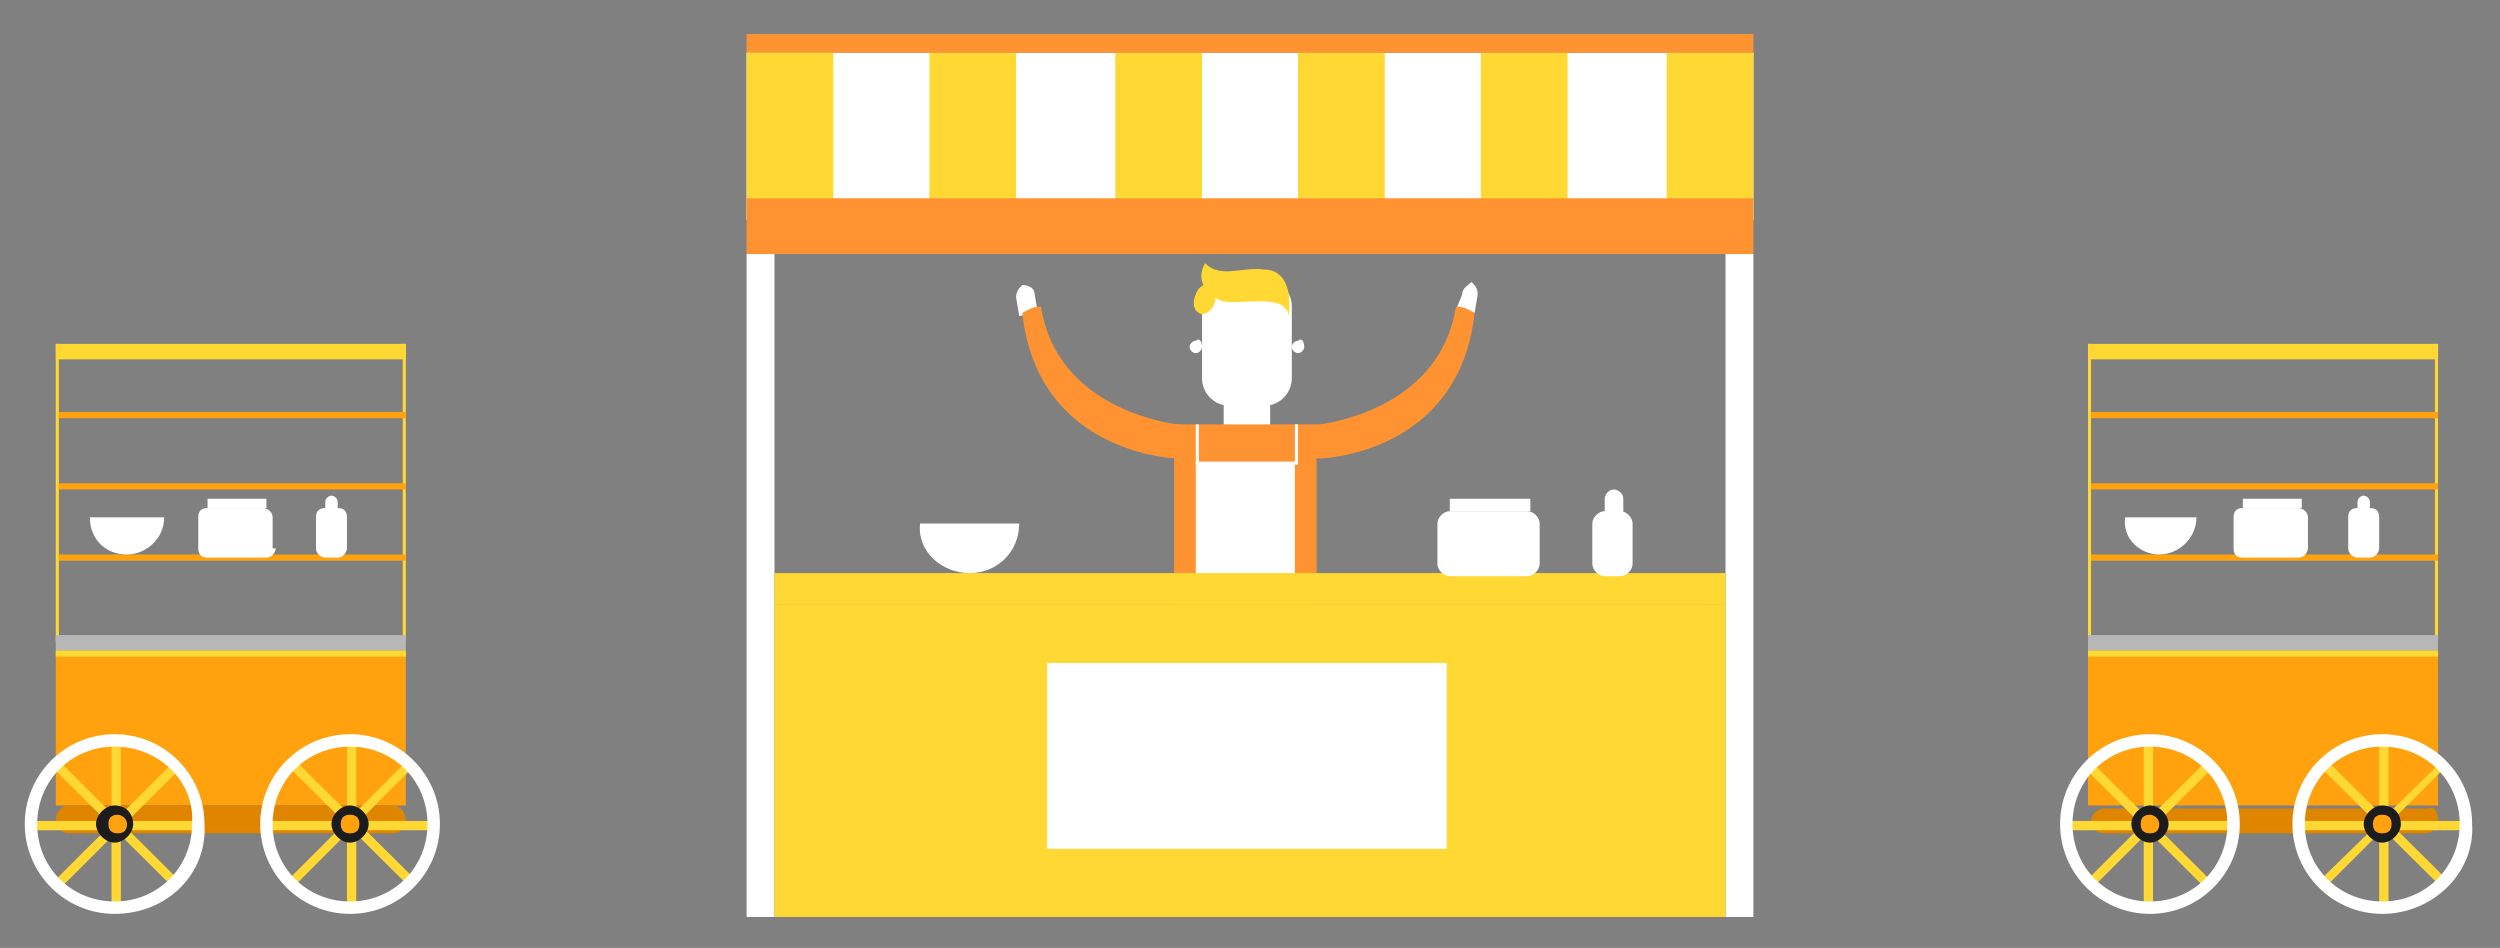 <?xml version="1.0" encoding="utf-8"?>
<!-- Generator: Adobe Illustrator 23.0.0, SVG Export Plug-In . SVG Version: 6.00 Build 0)  -->
<svg version="1.1" id="Layer_2" xmlns="http://www.w3.org/2000/svg" xmlns:xlink="http://www.w3.org/1999/xlink" x="0px" y="0px"
	 viewBox="0 0 80.7 30.6" style="enable-background:new 0 0 80.7 30.6;" xml:space="preserve">
<rect x="0" y="0" width="80.7" height="30.6" fill="#808080" stroke="none"/>
<style type="text/css">
	.st0{fill:#FFFFFF;}
	.st1{fill:#FFD833;}
	.st2{fill:#FF9331;}
	.st3{fill:#FFA20D;}
	.st4{fill:#B7B7B7;}
	.st5{fill:#E08500;}
	.st6{fill:#1C1C1C;}
</style>
<g>
	<g>
		<rect x="24.1" y="1.7" class="st0" width="32.5" height="5.4"/>
		<rect x="30" y="1.7" class="st1" width="2.8" height="5.4"/>
		<rect x="36" y="1.7" class="st1" width="2.8" height="5.4"/>
		<rect x="41.9" y="1.7" class="st1" width="2.8" height="5.4"/>
		<rect x="47.8" y="1.7" class="st1" width="2.8" height="5.4"/>
		<rect x="53.8" y="1.7" class="st1" width="2.8" height="5.4"/>
		<rect x="24.1" y="1.1" class="st2" width="32.5" height="0.6"/>
		<g>
			<rect x="39.5" y="12.8" class="st0" width="1.5" height="1.6"/>
			<path class="st0" d="M41.7,12.2c0,0.5-0.4,0.9-0.9,0.9h-1.1c-0.5,0-0.9-0.4-0.9-0.9V9.9c0-0.5,0.4-0.9,0.9-0.9h1.1
				c0.5,0,0.9,0.4,0.9,0.9V12.2z"/>
			<path class="st0" d="M38.8,11.2c0,0.1-0.1,0.2-0.2,0.2c-0.1,0-0.2-0.1-0.2-0.2c0-0.1,0.1-0.2,0.2-0.2
				C38.7,10.9,38.8,11,38.8,11.2z"/>
			<path class="st0" d="M42.1,11.2c0,0.1-0.1,0.2-0.2,0.2c-0.1,0-0.2-0.1-0.2-0.2c0-0.1,0.1-0.2,0.2-0.2C42,10.9,42.1,11,42.1,11.2z
				"/>
			<rect x="37.9" y="13.7" class="st2" width="4.6" height="6.2"/>
			<path class="st0" d="M47.2,9.5L47,10l0.6,0.1l0.1-0.6c0-0.2-0.1-0.3-0.2-0.4C47.4,9.2,47.2,9.3,47.2,9.5z"/>
			<path class="st2" d="M42.6,14.8c-0.3,0-0.5-0.3-0.5-0.6c0-0.2,0.2-0.4,0.4-0.5c0,0,0.1,0,0.1,0c0.7-0.1,3.9-0.7,4.4-3.8
				c0.3,0,0.4,0.1,0.6,0.2C47.1,14.7,42.6,14.8,42.6,14.8L42.6,14.8C42.6,14.8,42.6,14.8,42.6,14.8z"/>
			<path class="st0" d="M33.4,9.5l0.1,0.6l-0.6,0.1l-0.1-0.6c0-0.2,0.1-0.3,0.2-0.4C33.2,9.2,33.4,9.3,33.4,9.5z"/>
			<path class="st2" d="M38,14.8c0.3,0,0.5-0.3,0.5-0.6c0-0.2-0.2-0.4-0.4-0.5c0,0-0.1,0-0.1,0c-0.7-0.1-3.9-0.7-4.4-3.8
				c-0.3,0-0.4,0.1-0.6,0.2C33.5,14.7,38,14.8,38,14.8L38,14.8C38,14.8,38,14.8,38,14.8z"/>
			<path class="st1" d="M40.8,8.7c-0.7-0.1-1.4,0.3-1.9-0.2c-0.3,0.5,0,1,0.5,1.2c0.5,0.2,2.1-0.3,2.2,0.5
				C41.7,9.4,41.5,8.7,40.8,8.7z"/>
			<path class="st1" d="M39.2,9.8c-0.1,0.3-0.4,0.4-0.5,0.3c-0.2-0.1-0.2-0.4-0.1-0.6c0.1-0.3,0.4-0.4,0.5-0.3
				C39.2,9.2,39.3,9.5,39.2,9.8z"/>
			<rect x="38.6" y="14.9" class="st0" width="3.2" height="4"/>
			<rect x="38.6" y="13.7" class="st0" width="0.1" height="1.3"/>
			<rect x="41.8" y="13.7" class="st0" width="0.1" height="1.3"/>
		</g>
		<rect x="24.1" y="1.7" class="st1" width="2.8" height="5.4"/>
		<rect x="24.1" y="6.4" class="st2" width="32.5" height="1.8"/>
		<rect x="24.1" y="8.2" class="st0" width="0.9" height="21.4"/>
		<rect x="55.7" y="8.2" class="st0" width="0.9" height="21.4"/>
		<rect x="25" y="19.5" class="st1" width="30.7" height="10.1"/>
		<rect x="25" y="18.5" class="st1" width="30.7" height="1"/>
		<rect x="33.8" y="21.4" class="st0" width="12.9" height="6"/>
		<path class="st0" d="M31.3,18.5c0.9,0,1.6-0.7,1.6-1.6h-3.2C29.6,17.8,30.4,18.5,31.3,18.5z"/>
		<g>
			<path class="st0" d="M49.7,18.2c0,0.2-0.2,0.4-0.4,0.4h-2.5c-0.2,0-0.4-0.2-0.4-0.4v-1.3c0-0.2,0.2-0.4,0.4-0.4h2.5
				c0.2,0,0.4,0.2,0.4,0.4V18.2z"/>
			<rect x="46.8" y="16.1" class="st0" width="2.6" height="0.4"/>
		</g>
		<g>
			<path class="st0" d="M52.7,18.2c0,0.2-0.2,0.4-0.4,0.4h-0.5c-0.2,0-0.4-0.2-0.4-0.4v-1.3c0-0.2,0.2-0.4,0.4-0.4h0.5
				c0.2,0,0.4,0.2,0.4,0.4V18.2z"/>
			<path class="st0" d="M52.4,16.8c0,0.1-0.1,0.3-0.3,0.3l0,0c-0.1,0-0.3-0.1-0.3-0.3v-0.7c0-0.1,0.1-0.3,0.3-0.3l0,0
				c0.1,0,0.3,0.1,0.3,0.3V16.8z"/>
		</g>
	</g>
	<g>
		<rect x="67.4" y="11.1" class="st1" width="0.1" height="9.6"/>
		<rect x="78.6" y="11.1" class="st1" width="0.1" height="9.6"/>
		<rect x="67.4" y="21" class="st3" width="11.3" height="5"/>
		<rect x="67.4" y="20.5" class="st4" width="11.3" height="0.5"/>
		<rect x="67.4" y="11.1" class="st1" width="11.3" height="0.5"/>
		<path class="st5" d="M78.7,26.5c0,0.2-0.2,0.4-0.4,0.4H67.9c-0.2,0-0.4-0.2-0.4-0.4l0,0c0-0.2,0.2-0.4,0.4-0.4h10.5
			C78.6,26,78.7,26.2,78.7,26.5L78.7,26.5z"/>
		<rect x="67.4" y="21" class="st1" width="11.3" height="0.2"/>
		<rect x="67.5" y="17.9" class="st3" width="11.2" height="0.2"/>
		<rect x="67.5" y="15.6" class="st3" width="11.2" height="0.2"/>
		<rect x="67.5" y="13.3" class="st3" width="11.2" height="0.2"/>
		<g>
			<rect x="69.2" y="23.9" class="st1" width="0.3" height="5.5"/>
			
				<rect x="69.2" y="23.9" transform="matrix(0.705 -0.709 0.709 0.705 1.606 57.053)" class="st1" width="0.3" height="5.5"/>
			
				<rect x="66.6" y="26.5" transform="matrix(0.708 -0.706 0.706 0.708 1.455 56.715)" class="st1" width="5.5" height="0.3"/>
			<rect x="66.6" y="26.5" class="st1" width="5.5" height="0.3"/>
			<path class="st0" d="M69.4,29.5c-1.6,0-2.9-1.3-2.9-2.9c0-1.6,1.3-2.9,2.9-2.9s2.9,1.3,2.9,2.9C72.3,28.2,71,29.5,69.4,29.5z
				 M69.4,24.1c-1.4,0-2.5,1.1-2.5,2.5c0,1.4,1.1,2.5,2.5,2.5c1.4,0,2.5-1.1,2.5-2.5C71.9,25.2,70.8,24.1,69.4,24.1z"/>
			<path class="st6" d="M70,26.6c0,0.3-0.3,0.6-0.6,0.6c-0.3,0-0.6-0.3-0.6-0.6c0-0.3,0.3-0.6,0.6-0.6C69.7,26,70,26.3,70,26.6z"/>
			<path class="st3" d="M69.7,26.6c0,0.2-0.1,0.3-0.3,0.3c-0.2,0-0.3-0.1-0.3-0.3c0-0.2,0.1-0.3,0.3-0.3
				C69.5,26.3,69.7,26.4,69.7,26.6z"/>
		</g>
		<g>
			<rect x="76.8" y="23.9" class="st1" width="0.3" height="5.5"/>
			<rect x="76.8" y="23.9" transform="matrix(0.704 -0.71 0.71 0.704 3.859 62.46)" class="st1" width="0.3" height="5.5"/>
			<polygon class="st1" points="74.9,28.4 75.1,28.6 78.9,24.8 78.8,24.6 			"/>
			<rect x="74.2" y="26.5" class="st1" width="5.5" height="0.3"/>
			<path class="st0" d="M76.9,29.5c-1.6,0-2.9-1.3-2.9-2.9c0-1.6,1.3-2.9,2.9-2.9c1.6,0,2.9,1.3,2.9,2.9
				C79.9,28.2,78.5,29.5,76.9,29.5z M76.9,24.1c-1.4,0-2.5,1.1-2.5,2.5c0,1.4,1.1,2.5,2.5,2.5c1.4,0,2.5-1.1,2.5-2.5
				C79.4,25.2,78.3,24.1,76.9,24.1z"/>
			<path class="st6" d="M77.5,26.6c0,0.3-0.3,0.6-0.6,0.6c-0.3,0-0.6-0.3-0.6-0.6c0-0.3,0.3-0.6,0.6-0.6
				C77.3,26,77.5,26.3,77.5,26.6z"/>
			<path class="st3" d="M77.2,26.6c0,0.2-0.1,0.3-0.3,0.3c-0.2,0-0.3-0.1-0.3-0.3c0-0.2,0.1-0.3,0.3-0.3
				C77.1,26.3,77.2,26.4,77.2,26.6z"/>
		</g>
		<path class="st0" d="M69.7,17.9c0.6,0,1.2-0.5,1.2-1.2h-2.3C68.5,17.4,69.1,17.9,69.7,17.9z"/>
		<g>
			<path class="st0" d="M74.5,17.7c0,0.1-0.1,0.3-0.3,0.3h-1.8c-0.2,0-0.3-0.1-0.3-0.3v-1c0-0.2,0.1-0.3,0.3-0.3h1.8
				c0.1,0,0.3,0.1,0.3,0.3V17.7z"/>
			<rect x="72.4" y="16.1" class="st0" width="1.9" height="0.3"/>
		</g>
		<g>
			<path class="st0" d="M76.8,17.7c0,0.1-0.1,0.3-0.3,0.3h-0.4c-0.1,0-0.3-0.1-0.3-0.3v-1c0-0.2,0.1-0.3,0.3-0.3h0.4
				c0.2,0,0.3,0.1,0.3,0.3V17.7z"/>
			<path class="st0" d="M76.5,16.7c0,0.1-0.1,0.2-0.2,0.2l0,0c-0.1,0-0.2-0.1-0.2-0.2v-0.5c0-0.1,0.1-0.2,0.2-0.2l0,0
				c0.1,0,0.2,0.1,0.2,0.2V16.7z"/>
		</g>
	</g>
	<g>
		<rect x="1.8" y="11.1" class="st1" width="0.1" height="9.6"/>
		<rect x="13" y="11.1" class="st1" width="0.1" height="9.6"/>
		<rect x="1.8" y="21" class="st3" width="11.3" height="5"/>
		<rect x="1.8" y="20.5" class="st4" width="11.3" height="0.5"/>
		<rect x="1.8" y="11.1" class="st1" width="11.3" height="0.5"/>
		<path class="st5" d="M13.1,26.5c0,0.2-0.2,0.4-0.4,0.4H2.2c-0.2,0-0.4-0.2-0.4-0.4l0,0C1.8,26.2,2,26,2.2,26h10.5
			C12.9,26,13.1,26.2,13.1,26.5L13.1,26.5z"/>
		<rect x="1.8" y="21" class="st1" width="11.3" height="0.2"/>
		<rect x="1.9" y="17.9" class="st3" width="11.2" height="0.2"/>
		<rect x="1.9" y="15.6" class="st3" width="11.2" height="0.2"/>
		<rect x="1.9" y="13.3" class="st3" width="11.2" height="0.2"/>
		<g>
			<rect x="3.6" y="23.9" class="st1" width="0.3" height="5.5"/>
			
				<rect x="3.6" y="23.9" transform="matrix(0.705 -0.709 0.709 0.705 -17.761 10.506)" class="st1" width="0.3" height="5.5"/>
			<rect x="1" y="26.5" transform="matrix(0.708 -0.706 0.706 0.708 -17.68 10.399)" class="st1" width="5.5" height="0.3"/>
			<rect x="1" y="26.5" class="st1" width="5.5" height="0.3"/>
			<path class="st0" d="M3.7,29.5c-1.6,0-2.9-1.3-2.9-2.9c0-1.6,1.3-2.9,2.9-2.9s2.9,1.3,2.9,2.9C6.7,28.2,5.4,29.5,3.7,29.5z
				 M3.7,24.1c-1.4,0-2.5,1.1-2.5,2.5c0,1.4,1.1,2.5,2.5,2.5c1.4,0,2.5-1.1,2.5-2.5C6.3,25.2,5.1,24.1,3.7,24.1z"/>
			<path class="st6" d="M4.3,26.6c0,0.3-0.3,0.6-0.6,0.6c-0.3,0-0.6-0.3-0.6-0.6c0-0.3,0.3-0.6,0.6-0.6C4.1,26,4.3,26.3,4.3,26.6z"
				/>
			<path class="st3" d="M4.1,26.6c0,0.2-0.1,0.3-0.3,0.3c-0.2,0-0.3-0.1-0.3-0.3c0-0.2,0.1-0.3,0.3-0.3C3.9,26.3,4.1,26.4,4.1,26.6z
				"/>
		</g>
		<g>
			<rect x="11.2" y="23.9" class="st1" width="0.3" height="5.5"/>
			
				<rect x="11.2" y="23.9" transform="matrix(0.704 -0.71 0.71 0.704 -15.538 15.883)" class="st1" width="0.3" height="5.5"/>
			<polygon class="st1" points="9.3,28.4 9.5,28.6 13.3,24.8 13.1,24.6 			"/>
			<rect x="8.6" y="26.5" class="st1" width="5.5" height="0.3"/>
			<path class="st0" d="M11.3,29.5c-1.6,0-2.9-1.3-2.9-2.9c0-1.6,1.3-2.9,2.9-2.9c1.6,0,2.9,1.3,2.9,2.9
				C14.2,28.2,12.9,29.5,11.3,29.5z M11.3,24.1c-1.4,0-2.5,1.1-2.5,2.5c0,1.4,1.1,2.5,2.5,2.5c1.4,0,2.5-1.1,2.5-2.5
				C13.8,25.2,12.7,24.1,11.3,24.1z"/>
			<path class="st6" d="M11.9,26.6c0,0.3-0.3,0.6-0.6,0.6c-0.3,0-0.6-0.3-0.6-0.6c0-0.3,0.3-0.6,0.6-0.6
				C11.6,26,11.9,26.3,11.9,26.6z"/>
			<path class="st3" d="M11.6,26.6c0,0.2-0.1,0.3-0.3,0.3c-0.2,0-0.3-0.1-0.3-0.3c0-0.2,0.1-0.3,0.3-0.3
				C11.5,26.3,11.6,26.4,11.6,26.6z"/>
		</g>
		<path class="st0" d="M4.1,17.9c0.6,0,1.2-0.5,1.2-1.2H2.9C2.9,17.4,3.4,17.9,4.1,17.9z"/>
		<g>
			<path class="st0" d="M8.9,17.7c0,0.1-0.1,0.3-0.3,0.3H6.7c-0.2,0-0.3-0.1-0.3-0.3v-1c0-0.2,0.1-0.3,0.3-0.3h1.8
				c0.1,0,0.3,0.1,0.3,0.3V17.7z"/>
			<rect x="6.7" y="16.1" class="st0" width="1.9" height="0.3"/>
		</g>
		<g>
			<path class="st0" d="M11.2,17.7c0,0.1-0.1,0.3-0.3,0.3h-0.4c-0.1,0-0.3-0.1-0.3-0.3v-1c0-0.2,0.1-0.3,0.3-0.3h0.4
				c0.2,0,0.3,0.1,0.3,0.3V17.7z"/>
			<path class="st0" d="M10.9,16.7c0,0.1-0.1,0.2-0.2,0.2l0,0c-0.1,0-0.2-0.1-0.2-0.2v-0.5c0-0.1,0.1-0.2,0.2-0.2l0,0
				c0.1,0,0.2,0.1,0.2,0.2V16.7z"/>
		</g>
	</g>
</g>
</svg>
